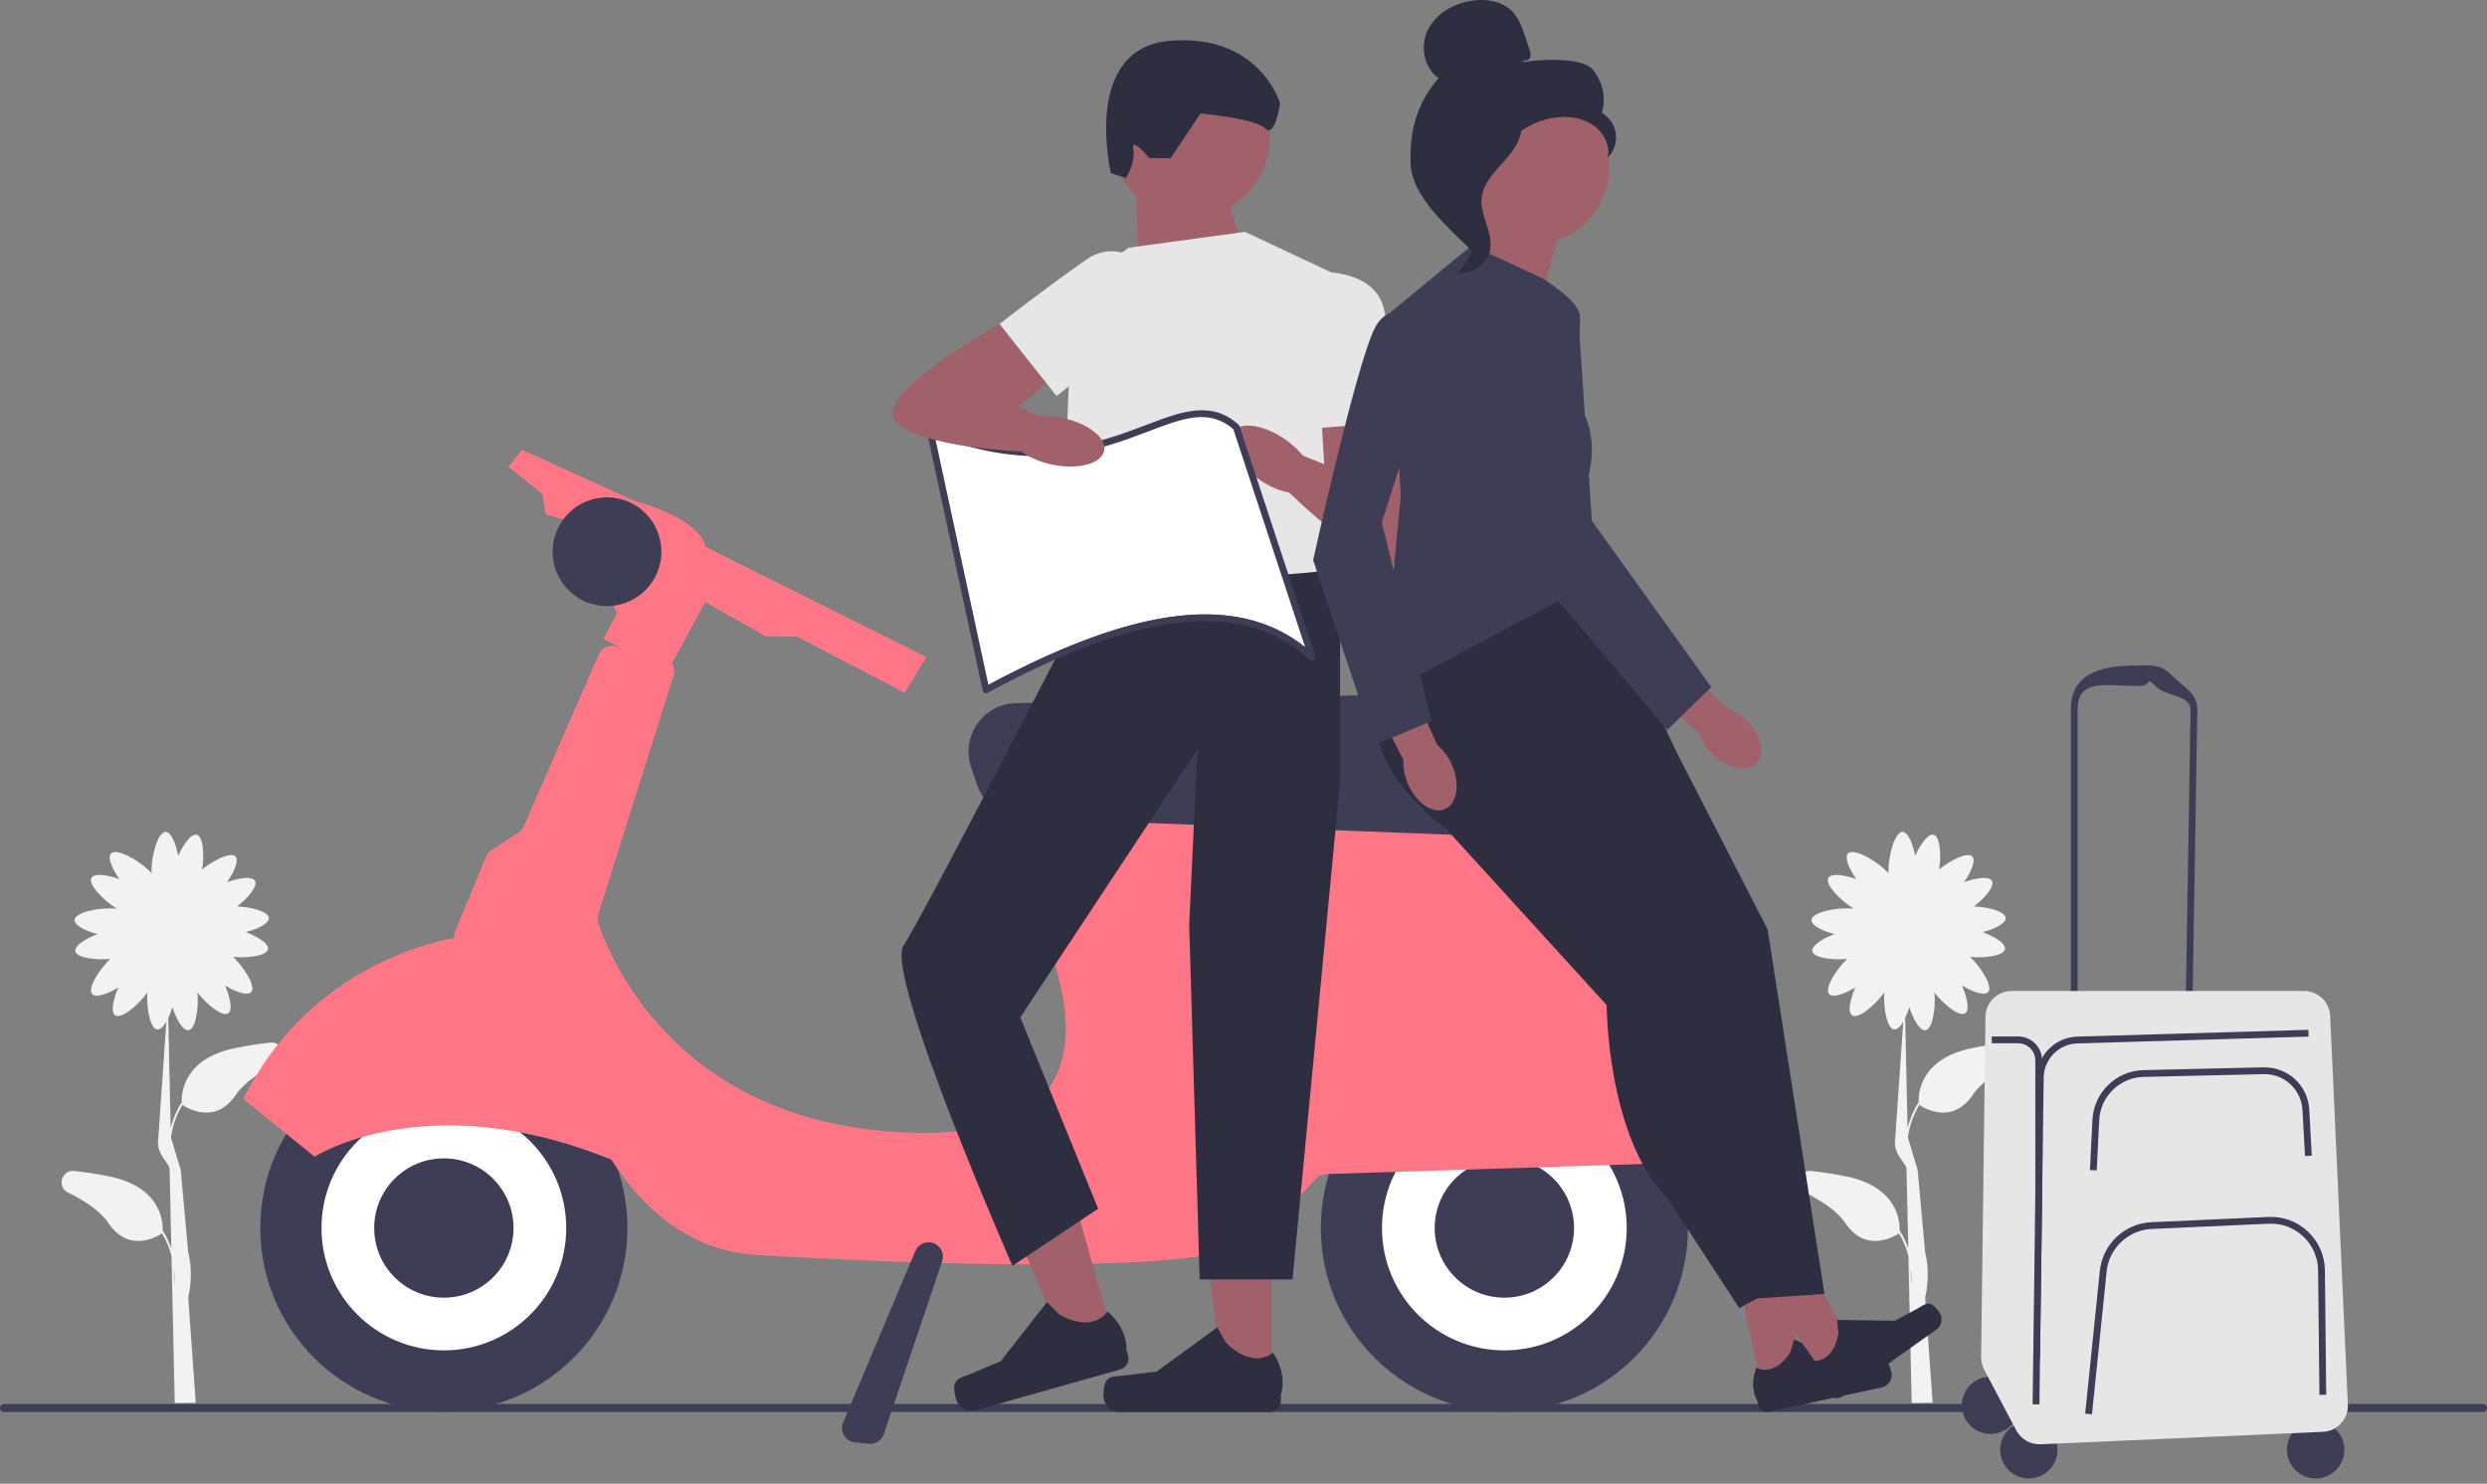 <svg width="300" height="179" viewBox="0 0 300 179" fill="none" xmlns="http://www.w3.org/2000/svg">
<rect x="0" y="0" width="300" height="179" fill="#808080" stroke="none"/>
<g clip-path="url(#clip0_212_1612)">
<path d="M32.589 125.79C31.293 125.93 29.878 126.139 28.373 126.446C21.998 127.746 21.862 132.076 21.92 133.068L21.875 133.04C21.235 134.069 20.833 135.11 20.587 136.09L20.296 122.818C20.485 122.424 20.657 121.977 20.8 121.522C21.276 122.994 22.059 124.38 22.736 124.29C23.613 124.171 23.994 121.588 23.83 119.755C24.946 121.19 26.824 122.727 27.533 122.252C28.099 121.875 27.762 120.317 27.148 118.898C28.435 119.673 29.862 120.181 30.305 119.689C30.907 119.017 29.46 116.725 28.127 115.446C29.911 115.614 32.182 115.327 32.334 114.515C32.457 113.846 31.104 113.002 29.657 112.456C31.108 112.075 32.47 111.407 32.425 110.747C32.371 109.964 30.354 109.435 28.611 109.357C29.923 108.332 31.129 106.909 30.76 106.269C30.419 105.679 28.845 105.908 27.389 106.429C28.25 105.199 28.857 103.809 28.394 103.333C27.82 102.743 25.782 103.764 24.388 104.892C24.659 103.133 24.523 100.914 23.732 100.713C23.072 100.545 22.137 101.837 21.497 103.243C21.215 101.767 20.64 100.365 19.98 100.365C19.037 100.365 18.275 103.206 18.275 105.06C18.275 105.166 18.275 105.265 18.283 105.359C18.189 105.248 18.078 105.133 17.955 105.015C16.626 103.723 14.056 102.292 13.395 102.969C12.936 103.444 13.539 104.83 14.4 106.064C12.944 105.543 11.366 105.314 11.03 105.904C10.574 106.696 12.522 108.676 14.105 109.636C14.01 109.623 13.908 109.615 13.801 109.607C11.952 109.48 9.066 110.05 9 110.989C8.955 111.649 10.312 112.317 11.768 112.698C10.32 113.244 8.971 114.088 9.09 114.757C9.238 115.569 11.509 115.856 13.297 115.687C11.964 116.967 10.517 119.259 11.12 119.931C11.563 120.423 12.989 119.915 14.277 119.14C13.658 120.558 13.326 122.117 13.892 122.494C14.638 122.994 16.692 121.251 17.77 119.755C17.66 121.588 18.098 124.105 18.968 124.204C19.332 124.245 19.718 123.855 20.066 123.261L19.082 137.525C18.853 139.186 20.325 140.272 20.456 140.953L20.669 150.613C20.427 149.924 20.107 149.219 19.669 148.522L19.624 148.551C19.681 147.558 19.546 143.229 13.17 141.929C11.665 141.621 10.251 141.412 8.955 141.273C7.425 141.109 6.827 143.204 8.209 143.88C10.21 144.86 12.091 146.095 13.076 147.554C15.585 151.29 19.05 149.133 19.546 148.797C20.095 149.715 20.456 150.638 20.686 151.515L20.8 156.644C20.772 156.767 20.755 156.833 20.751 156.837L20.805 156.854L21.079 169.269L23.613 169.248L22.707 156.558C22.859 155.874 23.326 153.541 22.707 151.121L21.801 141.15L20.62 137.23C20.792 136.016 21.19 134.655 22.002 133.306C22.494 133.642 25.962 135.803 28.472 132.064C29.452 130.604 31.338 129.37 33.339 128.39C34.721 127.713 34.126 125.618 32.593 125.782L32.589 125.79ZM21.014 155.164L20.964 152.991C21.059 153.811 21.055 154.553 21.014 155.164Z" fill="#F2F2F2"/>
<path d="M0 169.868C0 170.138 0.217 170.355 0.488 170.355H299.512C299.783 170.355 300 170.138 300 169.868C300 169.597 299.783 169.38 299.512 169.38H0.488C0.217 169.38 0 169.597 0 169.868Z" fill="#3F3D56"/>
<path d="M181.467 170.298C193.695 170.298 203.608 160.385 203.608 148.157C203.608 135.929 193.695 126.016 181.467 126.016C169.239 126.016 159.326 135.929 159.326 148.157C159.326 160.385 169.239 170.298 181.467 170.298Z" fill="#3F3D56"/>
<path d="M181.467 162.918C189.619 162.918 196.228 156.309 196.228 148.157C196.228 140.005 189.619 133.396 181.467 133.396C173.315 133.396 166.706 140.005 166.706 148.157C166.706 156.309 173.315 162.918 181.467 162.918Z" fill="white"/>
<path d="M181.467 156.562C186.109 156.562 189.873 152.799 189.873 148.157C189.873 143.515 186.109 139.752 181.467 139.752C176.825 139.752 173.062 143.515 173.062 148.157C173.062 152.799 176.825 156.562 181.467 156.562Z" fill="#3F3D56"/>
<path d="M53.541 170.298C65.769 170.298 75.682 160.385 75.682 148.157C75.682 135.929 65.769 126.016 53.541 126.016C41.312 126.016 31.399 135.929 31.399 148.157C31.399 160.385 41.312 170.298 53.541 170.298Z" fill="#3F3D56"/>
<path d="M53.541 162.918C61.693 162.918 68.301 156.309 68.301 148.157C68.301 140.005 61.693 133.396 53.541 133.396C45.388 133.396 38.78 140.005 38.78 148.157C38.78 156.309 45.388 162.918 53.541 162.918Z" fill="white"/>
<path d="M211.755 137.628C208.873 130.358 198.794 108.147 180.844 100.795C180.704 100.738 180.561 100.701 180.413 100.681L122.842 92.435C121.895 92.3 121.009 92.948 120.858 93.895L119.849 100.127C119.779 100.553 119.87 100.992 120.103 101.357C123.027 105.892 141.765 136.68 111.759 136.68C81.754 136.68 73.484 115.208 72.172 111.415C72.049 111.058 72.045 110.673 72.156 110.312L81.25 81.508C81.41 80.996 81.323 80.471 81.061 80.052L85.059 72.627L92.382 76.772L96.174 76.817L109.119 83.583L111.755 79.278L85.059 65.96C85.059 65.96 85.104 62.877 76.493 60.416L62.963 54.266L61.323 56.316L65.423 59.596L65.833 62.057L68.703 62.877L74.443 73.947L72.803 77.121L74.796 78.093L74.226 77.961C73.402 77.773 72.561 78.199 72.225 78.974L63.18 99.705C63.041 100.02 62.811 100.291 62.52 100.48L59.297 102.558C58.998 102.751 58.76 103.034 58.625 103.366L54.943 112.292C54.828 112.571 54.795 112.862 54.824 113.145C50.236 114.014 36.75 117.77 29.341 132.584L37.952 139.555C37.952 139.555 51.449 130.821 73.755 139.915C77.633 145.951 83.287 150.957 91.455 151.429C112.985 152.675 148.657 153.905 152.757 148.985C155.759 145.381 157.846 143.134 158.752 142.187C159.072 141.855 159.506 141.662 159.966 141.646L210.173 140.043C211.39 140.006 212.198 138.767 211.751 137.636L211.755 137.628Z" fill="#FF7686"/>
<path d="M73.222 73.123C76.845 73.123 79.782 70.186 79.782 66.563C79.782 62.94 76.845 60.002 73.222 60.002C69.598 60.002 66.661 62.94 66.661 66.563C66.661 70.186 69.598 73.123 73.222 73.123Z" fill="#3F3D56"/>
<path d="M178.281 100.824C178.203 100.824 178.125 100.824 178.048 100.82L123.195 98.696C120.768 98.602 118.689 97.056 117.897 94.76L117.147 92.575C116.536 90.795 116.803 88.884 117.877 87.339C118.955 85.793 120.653 84.883 122.535 84.837L179.208 83.534C180.963 83.493 182.652 84.243 183.796 85.596C184.94 86.949 185.407 88.72 185.075 90.463L184.005 96.072C183.476 98.856 181.086 100.82 178.277 100.82L178.281 100.824Z" fill="#3F3D56"/>
<path d="M53.541 156.562C58.183 156.562 61.946 152.799 61.946 148.157C61.946 143.515 58.183 139.752 53.541 139.752C48.898 139.752 45.135 143.515 45.135 148.157C45.135 152.799 48.898 156.562 53.541 156.562Z" fill="#3F3D56"/>
<path d="M200.32 124.228C199.008 124.228 197.757 123.527 197.089 122.317L192.935 114.798C192.275 113.604 192.316 112.206 193.038 111.054C193.759 109.898 195.006 109.25 196.359 109.324L203.899 109.709C205.302 109.783 206.564 110.665 207.114 111.96L209.316 117.168C209.717 118.123 209.709 119.164 209.287 120.112C208.865 121.055 208.094 121.764 207.118 122.1L201.533 124.027C201.136 124.167 200.726 124.232 200.324 124.232L200.32 124.228Z" fill="#3F3D56"/>
<path d="M104.969 174.206C104.908 174.206 104.842 174.206 104.781 174.193L103.108 174.009C102.563 173.947 102.087 173.64 101.808 173.164C101.529 172.689 101.492 172.127 101.706 171.618L110.414 150.937C110.652 150.371 111.181 149.969 111.792 149.891C112.387 149.818 112.965 150.051 113.346 150.515C113.723 150.978 113.838 151.593 113.645 152.159L106.614 173.025C106.376 173.73 105.703 174.202 104.973 174.202L104.969 174.206Z" fill="#3F3D56"/>
<path d="M150.183 29.882C150.183 29.882 146.997 23.511 147.632 17.779L137.029 23.273L137.439 33.704L150.183 29.882Z" fill="#A0616A"/>
<path d="M143.602 26.217C148.885 26.217 153.168 21.934 153.168 16.651C153.168 11.368 148.885 7.085 143.602 7.085C138.319 7.085 134.036 11.368 134.036 16.651C134.036 21.934 138.319 26.217 143.602 26.217Z" fill="#A0616A"/>
<path d="M153.373 166.85H147.534L144.758 144.335H153.373V166.85Z" fill="#A0616A"/>
<path d="M133.376 166.714C133.195 167.022 133.097 168.01 133.097 168.363C133.097 169.457 133.983 170.343 135.077 170.343H153.151C153.897 170.343 154.504 169.736 154.504 168.99V168.236C154.504 168.236 155.398 165.972 153.557 163.188C153.557 163.188 151.269 165.369 147.85 161.954L146.841 160.129L139.542 165.468L135.496 165.964C134.61 166.075 133.827 165.948 133.372 166.714H133.376Z" fill="#2F2E41"/>
<path d="M136.164 29.882L150.182 27.972L161.015 33.068L161.651 72.57C161.651 72.57 135.008 75.755 130.809 71.614C126.61 67.473 129.796 34.343 129.796 34.343L136.168 29.882H136.164Z" fill="#E6E6E6"/>
<path d="M141.207 19.087H138.636C138.636 19.087 136.406 16.339 136.705 18.012C137.004 19.685 135.803 21.485 135.803 21.485L134.003 20.887C134.003 20.887 130.403 5.744 141.207 4.912C152.011 4.08 154.414 12.485 154.414 12.485C154.414 12.485 153.815 16.688 152.614 15.486C151.412 14.285 144.811 13.687 144.811 13.687L141.211 19.091L141.207 19.087Z" fill="#2F2E41"/>
<path d="M134.405 161.79L128.792 163.373L120.001 142.466L128.291 140.125L134.405 161.79Z" fill="#A0616A"/>
<path d="M115.126 167.096C115.035 167.44 115.212 168.416 115.306 168.76C115.601 169.814 116.696 170.425 117.75 170.13L135.143 165.218C135.86 165.017 136.279 164.267 136.078 163.549L135.873 162.823C135.873 162.823 136.119 160.404 133.589 158.223C133.589 158.223 131.982 160.945 127.763 158.584L126.295 157.099L120.722 164.217L116.967 165.796C116.147 166.14 115.355 166.235 115.126 167.096Z" fill="#2F2E41"/>
<path d="M159.736 68.748L161.647 74.529V94.395L155.911 154.357H144.709L143.446 111.554L144.442 90.414L123.076 122.74L132.466 145.828L122.129 152.721C122.129 152.721 106.671 117.496 108.984 114.08C111.296 110.669 132.01 70.376 132.01 70.376C132.01 70.376 159.728 69.388 159.728 68.752L159.736 68.748Z" fill="#2F2E41"/>
<path d="M165.472 45.812L168.551 50.855C168.551 50.855 172.906 67.969 168.551 68.039C164.197 68.109 155.406 59.318 155.406 59.318L156.554 54.73L159.74 56.005L159.105 45.812H165.476H165.472Z" fill="#A0616A"/>
<path d="M155.915 32.99C155.915 32.99 166.108 31.194 167.063 37.865C168.018 44.536 168.551 50.859 168.551 50.859L157.505 51.773L155.915 32.99Z" fill="#E6E6E6"/>
<path d="M158.129 58.759C159.051 57.465 157.701 54.921 155.113 53.078C152.525 51.234 149.68 50.79 148.758 52.085C147.835 53.38 149.186 55.923 151.773 57.767C154.361 59.61 157.207 60.054 158.129 58.759Z" fill="#A0616A"/>
<path d="M242.109 125.79C240.813 125.93 239.399 126.139 237.894 126.446C231.518 127.746 231.383 132.076 231.44 133.068L231.395 133.04C230.755 134.069 230.354 135.11 230.108 136.09L229.816 122.818C230.005 122.424 230.177 121.977 230.321 121.522C230.796 122.994 231.58 124.38 232.256 124.29C233.134 124.171 233.515 121.588 233.351 119.755C234.466 121.19 236.344 122.727 237.053 122.252C237.619 121.875 237.283 120.317 236.668 118.898C237.955 119.673 239.382 120.181 239.825 119.689C240.428 119.017 238.98 116.725 237.648 115.446C239.431 115.614 241.703 115.327 241.855 114.515C241.978 113.846 240.625 113.002 239.177 112.456C240.629 112.075 241.99 111.407 241.945 110.747C241.892 109.964 239.874 109.435 238.132 109.357C239.444 108.332 240.649 106.909 240.28 106.269C239.94 105.679 238.365 105.908 236.91 106.429C237.771 105.199 238.378 103.809 237.914 103.333C237.34 102.743 235.303 103.764 233.909 104.892C234.179 103.133 234.044 100.914 233.252 100.713C232.592 100.545 231.657 101.837 231.018 103.243C230.735 101.767 230.161 100.365 229.501 100.365C228.558 100.365 227.795 103.206 227.795 105.06C227.795 105.166 227.795 105.265 227.803 105.359C227.709 105.248 227.598 105.133 227.475 105.015C226.147 103.723 223.576 102.292 222.916 102.969C222.457 103.444 223.059 104.83 223.92 106.064C222.465 105.543 220.886 105.314 220.55 105.904C220.095 106.696 222.043 108.676 223.625 109.636C223.531 109.623 223.428 109.615 223.322 109.607C221.473 109.48 218.586 110.05 218.52 110.989C218.475 111.649 219.832 112.317 221.288 112.698C219.841 113.244 218.492 114.088 218.611 114.757C218.758 115.569 221.03 115.856 222.817 115.687C221.485 116.967 220.037 119.259 220.64 119.931C221.083 120.423 222.51 119.915 223.797 119.14C223.178 120.558 222.846 122.117 223.412 122.494C224.158 122.994 226.212 121.251 227.291 119.755C227.18 121.588 227.619 124.105 228.488 124.204C228.853 124.245 229.238 123.855 229.587 123.261L228.603 137.525C228.373 139.186 229.845 140.272 229.976 140.953L230.19 150.613C229.948 149.924 229.628 149.219 229.189 148.522L229.144 148.551C229.201 147.558 229.066 143.229 222.69 141.929C221.186 141.621 219.771 141.412 218.475 141.273C216.946 141.109 216.347 143.204 217.729 143.88C219.73 144.86 221.612 146.095 222.596 147.554C225.105 151.29 228.57 149.133 229.066 148.797C229.616 149.715 229.976 150.638 230.206 151.515L230.321 156.644C230.292 156.767 230.276 156.833 230.272 156.837L230.325 156.854L230.6 169.269L233.134 169.248L232.227 156.558C232.379 155.874 232.847 153.541 232.227 151.121L231.321 141.15L230.14 137.23C230.313 136.016 230.71 134.655 231.522 133.306C232.014 133.642 235.483 135.803 237.992 132.064C238.972 130.604 240.858 129.37 242.859 128.39C244.241 127.713 243.647 125.618 242.113 125.782L242.109 125.79ZM230.534 155.164L230.485 152.991C230.579 153.811 230.575 154.553 230.534 155.164Z" fill="#F2F2F2"/>
<path d="M212.6 167.727L217.008 166.776L215.429 149.334L208.93 150.736L212.6 167.727Z" fill="#A0616A"/>
<path d="M227.672 164.369C227.861 164.57 228.095 165.3 228.152 165.571C228.332 166.395 227.808 167.211 226.979 167.387L213.338 170.335C212.776 170.458 212.219 170.097 212.096 169.535L211.973 168.966C211.973 168.966 210.927 167.403 211.862 165.001C211.862 165.001 213.945 166.276 215.966 163.135L216.43 161.593L222.809 164.431L225.942 164.148C226.627 164.086 227.201 163.861 227.668 164.369H227.672Z" fill="#2F2E41"/>
<path d="M220.481 166.395L224.154 163.787L215.843 148.37L210.419 152.216L220.481 166.395Z" fill="#A0616A"/>
<path d="M233.015 157.374C233.265 157.485 233.769 158.063 233.925 158.289C234.413 158.977 234.253 159.933 233.564 160.421L222.182 168.498C221.711 168.83 221.063 168.719 220.727 168.252L220.39 167.776C220.39 167.776 218.816 166.751 218.73 164.172C218.73 164.172 221.145 164.525 221.772 160.843L221.592 159.244L228.574 159.342L231.346 157.85C231.953 157.522 232.392 157.091 233.019 157.374H233.015Z" fill="#2F2E41"/>
<path d="M167.535 80.147C167.535 80.147 160.683 89.463 174.386 99.939L202.37 90.996L192.374 70.15L183.521 65.296L167.531 80.143L167.535 80.147Z" fill="#2F2E41"/>
<path d="M202.374 91L213.223 112.128L220.079 156.107L211.513 156.677L202.944 114.986L187.81 92.427L198.376 87.572" fill="#2F2E41"/>
<path d="M174.39 93.304V99.942L193.809 121.268C193.809 121.268 193.809 137.259 201.234 144.684L209.8 157.821L217.225 153.823L206.376 115.56L186.957 90.43L174.394 93.304H174.39Z" fill="#2F2E41"/>
<path d="M188.187 27.5L184.53 41.445L170.585 38.702C170.585 38.702 180.315 28.669 178.946 24.097L188.192 27.5H188.187Z" fill="#A0616A"/>
<path d="M177.531 29.604L186.096 33.601C186.096 33.601 190.504 36.295 190.586 38.091C190.668 39.887 190.094 48.452 190.094 48.452C190.094 48.452 193.522 51.88 191.238 58.731L192.382 70.155L166.682 83.862L168.966 59.875L167.822 37.603L177.531 29.608V29.604Z" fill="#3F3D56"/>
<path d="M169.843 94.6C170.848 96.9 172.848 98.249 174.312 97.61C175.776 96.97 176.149 94.588 175.149 92.287C174.759 91.361 174.156 90.545 173.386 89.901L169.011 80.204L164.504 82.353L169.294 91.685C169.24 92.685 169.429 93.686 169.843 94.6Z" fill="#A0616A"/>
<path d="M174.39 39.03C174.39 39.03 168.109 35.032 165.825 39.6C163.541 44.167 158.399 67.584 158.399 67.584L165.825 89.856L172.676 87.002L166.678 63.032L174.386 39.03H174.39Z" fill="#3F3D56"/>
<path d="M206.589 91.004C208.369 92.775 210.726 93.292 211.854 92.156C212.981 91.02 212.448 88.671 210.669 86.9C209.968 86.182 209.102 85.645 208.151 85.329L200.513 77.924L197.113 81.582L205.002 88.491C205.322 89.442 205.867 90.303 206.589 91V91.004Z" fill="#A0616A"/>
<path d="M190.344 37.664C190.344 37.664 179.392 37.218 178.95 42.306C178.511 47.394 185.998 70.101 185.998 70.101L201.107 88.072L206.425 82.894L192.021 62.819L190.348 37.664H190.344Z" fill="#3F3D56"/>
<path d="M158.276 78.896L149.129 51.126C141.732 44.61 133.708 60.302 112.169 51.404L118.943 82.816C135.229 74.013 149.244 70.565 158.276 78.896Z" fill="white"/>
<path d="M118.943 83.636C118.886 83.636 118.824 83.624 118.771 83.599C118.652 83.546 118.57 83.439 118.541 83.312L111.768 51.9C111.735 51.753 111.788 51.597 111.907 51.499C112.026 51.4 112.186 51.376 112.325 51.433C124.56 56.484 132.457 53.479 138.226 51.281C142.609 49.612 146.07 48.292 149.399 51.224C149.453 51.273 149.494 51.335 149.518 51.404L158.666 79.175C158.723 79.351 158.653 79.548 158.498 79.647C158.342 79.749 158.133 79.728 157.997 79.601C150.059 72.278 137.71 73.541 119.14 83.583C119.078 83.615 119.013 83.632 118.943 83.632V83.636ZM112.731 52.483L119.226 82.607C137.045 73.066 149.252 71.594 157.423 78.043L148.768 51.773C145.836 49.264 142.757 50.437 138.513 52.052C132.732 54.254 124.855 57.255 112.731 52.487V52.483Z" fill="#3F3D56"/>
<path d="M126.356 37.894L120.567 39.091C120.567 39.091 105.092 47.608 108.02 50.834C110.943 54.061 123.371 54.475 123.371 54.475L125.938 50.502L122.83 49.047L130.711 42.548L126.356 37.894Z" fill="#A0616A"/>
<path d="M142.249 36.111C142.249 36.111 136.594 27.439 131.071 31.301C125.548 35.163 120.571 39.091 120.571 39.091L127.451 47.78L142.253 36.111H142.249Z" fill="#E6E6E6"/>
<path d="M133.193 54.385C133.509 52.827 131.24 51.053 128.126 50.423C125.012 49.793 122.232 50.545 121.917 52.103C121.601 53.661 123.87 55.435 126.984 56.065C130.098 56.696 132.878 55.943 133.193 54.385Z" fill="#A0616A"/>
<path d="M240.12 173.004C242.032 173.004 243.581 171.455 243.581 169.544C243.581 167.632 242.032 166.083 240.12 166.083C238.209 166.083 236.66 167.632 236.66 169.544C236.66 171.455 238.209 173.004 240.12 173.004Z" fill="#3F3D56"/>
<path d="M244.733 178.371C246.644 178.371 248.194 176.822 248.194 174.911C248.194 173 246.644 171.45 244.733 171.45C242.822 171.45 241.273 173 241.273 174.911C241.273 176.822 242.822 178.371 244.733 178.371Z" fill="#3F3D56"/>
<path d="M279.331 178.371C281.242 178.371 282.792 176.822 282.792 174.911C282.792 173 281.242 171.45 279.331 171.45C277.42 171.45 275.87 173 275.87 174.911C275.87 176.822 277.42 178.371 279.331 178.371Z" fill="#3F3D56"/>
<path d="M249.801 123.125V85.547C249.801 81.34 253.319 80.299 257.526 80.299C259.589 80.299 260.589 80.061 262.036 81.529C263.484 82.996 265.091 83.607 265.058 85.67L264.451 122.543L249.797 123.121L249.801 123.125ZM257.936 82.763C254.18 82.763 250.621 81.795 250.621 85.551V122.276L263.648 121.76L264.242 85.662C264.271 83.821 261.278 84.075 259.99 82.763C258.699 81.451 259.781 82.763 257.94 82.763H257.936Z" fill="#3F3D56"/>
<path d="M239.502 122.67L238.977 163.725C238.969 164.254 239.096 164.775 239.342 165.242L243.22 172.57C243.79 173.648 244.93 174.3 246.148 174.247L280.204 172.746C281.947 172.668 283.296 171.192 283.218 169.449L281.082 122.572C281.004 120.886 279.618 119.558 277.929 119.558H242.655C240.928 119.558 239.522 120.948 239.497 122.674L239.502 122.67Z" fill="#E6E6E6"/>
<path d="M252.926 141.199L252.106 141.158L252.409 135.081C252.573 131.809 255.267 129.185 258.543 129.107L273.045 128.771C275.973 128.722 278.4 130.94 278.56 133.868L278.868 139.424L278.048 139.469L277.74 133.913C277.601 131.432 275.53 129.53 273.062 129.591L258.559 129.927C255.71 129.993 253.369 132.277 253.225 135.122L252.922 141.199H252.926Z" fill="#3F3D56"/>
<path d="M252.347 170.63L251.531 170.548L253.299 153.303C253.627 150.113 256.288 147.599 259.49 147.456L273.636 146.82C275.419 146.738 277.113 147.37 278.408 148.596C279.704 149.822 280.426 151.478 280.446 153.262L280.606 168.277L279.786 168.285L279.626 153.27C279.61 151.712 278.978 150.264 277.847 149.19C276.715 148.116 275.226 147.567 273.677 147.636L259.531 148.272C256.73 148.399 254.406 150.592 254.119 153.381L252.351 170.626L252.347 170.63Z" fill="#3F3D56"/>
<path d="M246.008 169.437L245.188 169.425L245.705 130.013C245.742 127.32 247.878 125.146 250.572 125.064L278.453 124.244L278.478 125.064L250.596 125.885C248.341 125.95 246.554 127.767 246.525 130.022L246.008 169.433V169.437Z" fill="#3F3D56"/>
<path d="M246.082 163.824H245.512V127.93C245.512 126.795 244.59 125.868 243.45 125.868H240.264V125.048H243.45C244.954 125.048 246.193 126.208 246.32 127.676C246.328 127.758 246.332 127.844 246.332 127.93V144.926L246.082 163.824Z" fill="#3F3D56"/>
<path d="M194.141 20.046C194.141 25.302 189.881 29.562 184.624 29.562C179.368 29.562 175.108 25.302 175.108 20.046C175.108 14.789 179.368 10.529 184.624 10.529C189.881 10.529 194.141 14.789 194.141 20.046Z" fill="#A0616A"/>
<path d="M183.866 7.253C184.14 7.413 184.51 7.171 184.6 6.864C184.69 6.556 184.583 6.232 184.485 5.929C184.313 5.42 184.145 4.916 183.972 4.408C183.607 3.329 183.222 2.214 182.435 1.394C181.246 0.156 179.351 -0.16 177.65 0.07C175.464 0.365 173.308 1.546 172.291 3.506C171.274 5.466 171.709 8.196 173.546 9.418C170.926 12.419 170.015 15.765 170.159 19.742C170.302 23.724 174.64 27.385 177.469 30.19C178.101 29.808 178.675 28.013 178.326 27.361C177.978 26.709 178.478 25.954 178.048 25.352C177.617 24.753 177.256 25.708 177.691 25.11C177.966 24.732 176.895 23.867 177.301 23.642C179.274 22.551 179.93 20.091 181.168 18.209C182.664 15.938 185.219 14.4 187.929 14.146C189.422 14.006 190.996 14.261 192.218 15.126C193.44 15.991 194.231 17.537 193.948 19.009C194.682 18.262 195.047 17.172 194.912 16.134C194.772 15.097 194.137 14.137 193.231 13.609C193.78 11.792 193.309 9.701 192.033 8.299C190.758 6.892 185.588 7.134 183.726 7.503L183.87 7.257L183.866 7.253Z" fill="#2F2E41"/>
<path d="M183.579 14.199C181.114 14.466 179.335 16.602 177.83 18.574C176.965 19.71 176.055 20.964 176.079 22.395C176.1 23.839 177.068 25.081 177.531 26.446C178.285 28.685 177.551 31.346 175.755 32.88C177.531 33.216 179.45 31.887 179.753 30.104C180.11 28.033 178.54 26.032 178.724 23.937C178.888 22.092 180.344 20.673 181.578 19.291C182.816 17.91 183.976 16.081 183.406 14.318L183.579 14.199Z" fill="#2F2E41"/>
</g>
<defs>
<clipPath id="clip0_212_1612">
<rect width="300" height="178.371" fill="white"/>
</clipPath>
</defs>
</svg>
